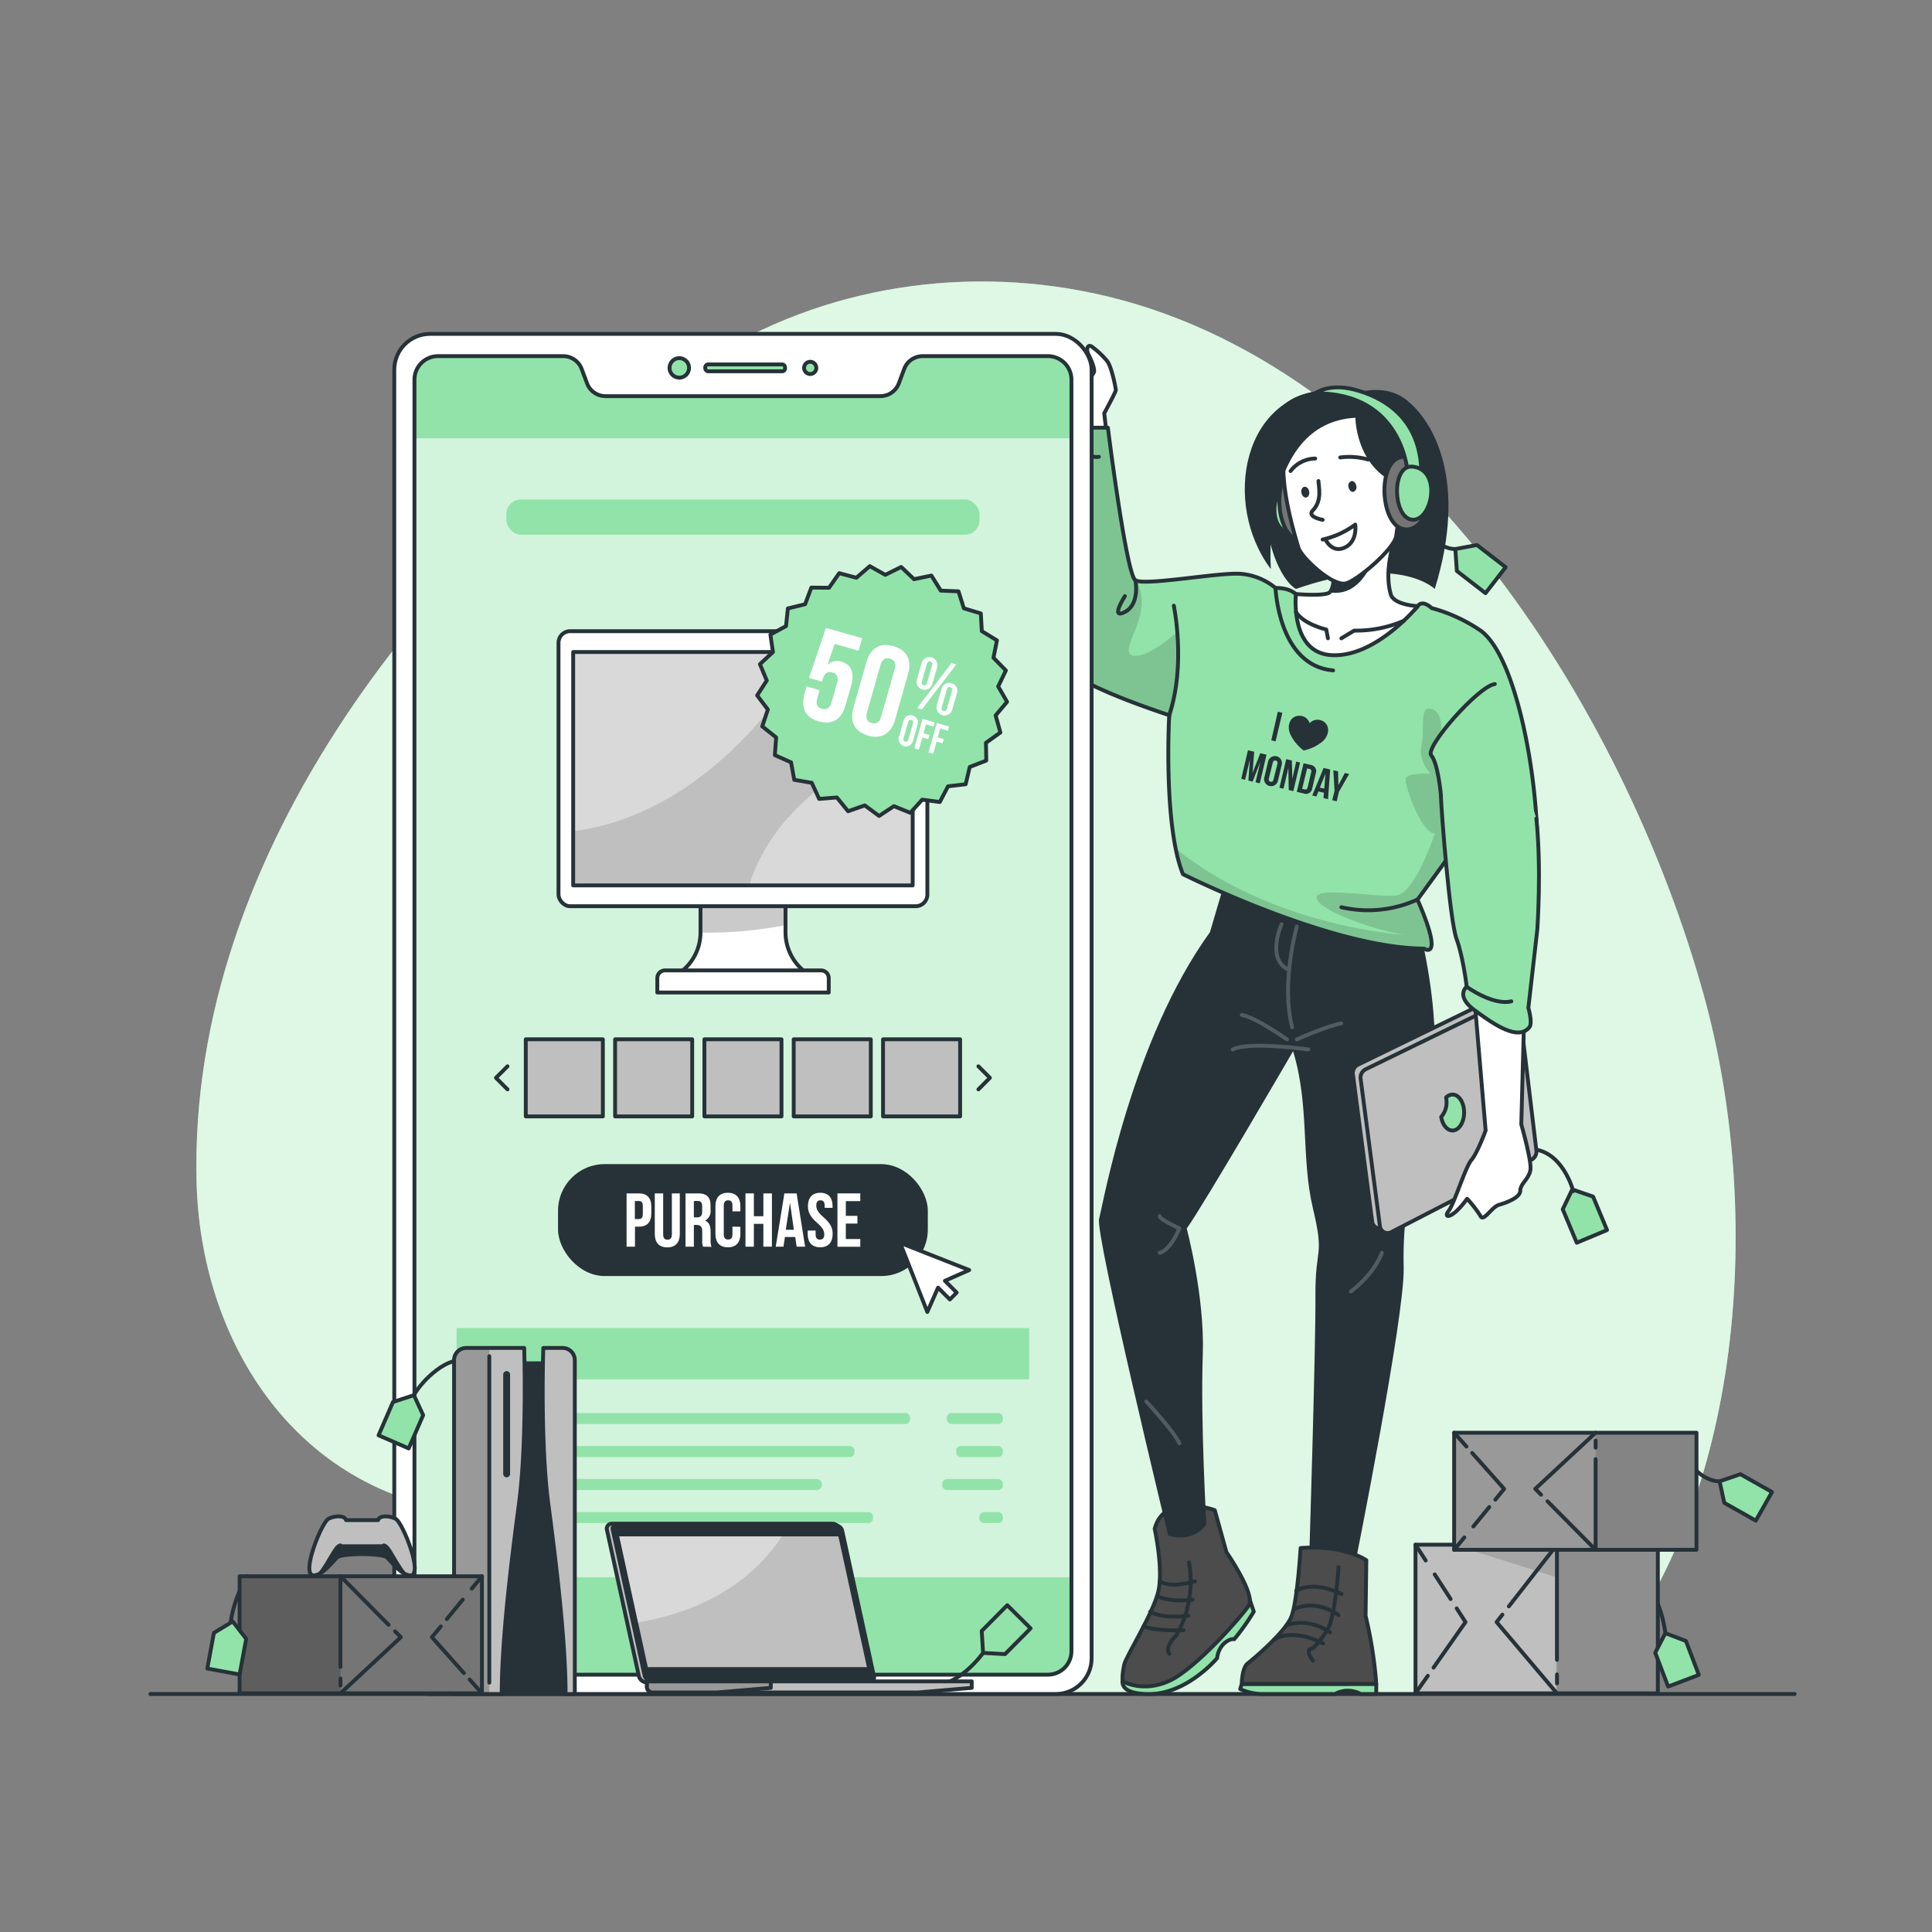 <svg xmlns="http://www.w3.org/2000/svg" xmlns:xlink="http://www.w3.org/1999/xlink" viewBox="0 0 500 500"><rect x="0" y="0" width="500" height="500" fill="#808080" stroke="none"/><defs><clippath id="clip-path"><path d="M314.38,390.83s-13-4.79-15.55,4.8c0,0,2.32,10.55.93,16.31s-8.39,16.79-8.82,18.89c-.84,4.09-.21,4.37-.21,4.37s5.1,2.94,11.93-.21,18.68-16.7,20.53-19.49-5.8-13.83-5.8-13.83Z" style="fill:#fff;stroke:#263238;stroke-linecap:round;stroke-linejoin:round"></path></clippath><clippath id="clip-path-2"><path d="M353.6,403.79s-5.54-4-17-3.16c0,0-.83,13.75-2.39,17.75s-9.79,10.93-11.31,12.11-1.53,5.35-1.53,5.35h34.81a109.61,109.61,0,0,0-2.77-17.66Z" style="fill:#fff;stroke:#263238;stroke-linecap:round;stroke-linejoin:round"></path></clippath><clippath id="clip-path-3"><path d="M382.77,162.92a41.7,41.7,0,0,0-12.26-5.55s-2.36-2.31-3.6-.5c-5,7.22-31.57-3.12-31.57-3.12s-1.47-1.65-5.24-1.58A16.12,16.12,0,0,0,321,148.5c-5.54-.4-24.79,3.18-27.16,1.67s-7.12-39.48-7.12-39.48H275.26v4.91s-5.14,12.1-4.74,29.5-15.4,24.14,32.07,40c0,0-1.58,28.48,3.56,41.14,0,0,38.12,19.14,62.38,19.26,0,0,5.4,3.55-1.68-12.67L375,221.62s11.47,20,19.38,14.48S396,171.28,382.77,162.92Z" style="fill:#92E3A9;stroke:#263238;stroke-linecap:round;stroke-linejoin:round"></path></clippath><clippath id="clip-path-4"><path d="M212.29,253.63h-40l1-.41a12.89,12.89,0,0,0,8-11.86V226.62h22v14.65a12.91,12.91,0,0,0,8,11.95Z" style="fill:#fff;stroke:#263238;stroke-linecap:round;stroke-linejoin:round"></path></clippath><clippath id="clip-path-5"><rect x="148.34" y="168.74" width="87.86" height="60.4" style="fill:#bfbfbf;stroke:#263238;stroke-linecap:round;stroke-linejoin:round"></rect></clippath><clippath id="clip-path-6"><rect x="366.33" y="399.77" width="62.72" height="38.46" style="fill:#bfbfbf;stroke:#263238;stroke-linecap:round;stroke-linejoin:round"></rect></clippath><clippath id="clip-path-7"><rect x="376.33" y="370.79" width="62.72" height="30.3" style="fill:#999;stroke:#263238;stroke-linecap:round;stroke-linejoin:round"></rect></clippath><clippath id="clip-path-8"><path d="M134.31,389.12c-2.1,15.86-4.47,35.63-4.47,49.28H117.51V352a3.15,3.15,0,0,1,3.15-3.15h15S136.42,373.26,134.31,389.12Z" style="fill:#bfbfbf;stroke:#263238;stroke-linecap:round;stroke-linejoin:round"></path></clippath><clippath id="clip-path-9"><rect x="62" y="407.93" width="62.72" height="30.3" transform="translate(186.73 846.17) rotate(180)" style="fill:#757575;stroke:#263238;stroke-linecap:round;stroke-linejoin:round"></rect></clippath></defs><g id="background-simple"><path d="M118.2,391.05c14.36,2.14,29,1.77,43.39,3.61,36.32,4.64,59,24.73,85.16,43.75H409.12c1.17-1.22,2.31-2.46,3.42-3.74,39.51-45.45,43.72-121.67,28.43-177C420.47,183.35,364,93.21,283.22,75.94c-35.73-7.64-73.37-1.13-103.59,19.44-67.33,45.83-130.91,125-128.76,210.49C51.9,346.84,75.85,384.73,118.2,391.05Z" style="fill:#92E3A9"></path><path d="M118.2,391.05c14.36,2.14,29,1.77,43.39,3.61,36.32,4.64,59,24.73,85.16,43.75H409.12c1.17-1.22,2.31-2.46,3.42-3.74,39.51-45.45,43.72-121.67,28.43-177C420.47,183.35,364,93.21,283.22,75.94c-35.73-7.64-73.37-1.13-103.59,19.44-67.33,45.83-130.91,125-128.76,210.49C51.9,346.84,75.85,384.73,118.2,391.05Z" style="fill:#fff;opacity:0.7"></path></g><g id="Floor"><line x1="38.92" y1="438.41" x2="464.46" y2="438.41" style="fill:none;stroke:#263238;stroke-linecap:round;stroke-linejoin:round"></line></g><g id="Character"><path d="M286.51,113.29l-.74-6.33s3-5.51,3-6-1.06-6-2.24-7.53A22.47,22.47,0,0,0,282.94,90c-1.31-1.18-1.84,0-1.44,1.38a21.06,21.06,0,0,0-4.62-1,11.93,11.93,0,0,0-2.51,1,6.81,6.81,0,0,0-1.58-.21,11.41,11.41,0,0,0-2.32,1.21,14.32,14.32,0,0,0-1.7.58c-.88.49-2,2.84-2,2.84s-1.59.68-1.85,1.21-2.64,3.84-2,4.11c1.44.64,4-1.19,4-1.19s3.79.34,4,1.33,3.05,6,4.93,6.81V114Z" style="fill:#fff;stroke:#263238;stroke-linecap:round;stroke-linejoin:round"></path><polygon points="389.66 146.79 384.45 153.51 377.03 147.77 376.64 142.09 382.24 141.05 389.66 146.79" style="fill:#92E3A9;stroke:#263238;stroke-linecap:round;stroke-linejoin:round"></polygon><path d="M350.78,101.79s7.27-2.78,13,1.56c7.24,5.5,16.15,21.18,7.54,49.07,0,0-9.29-9.29-35.94,0,0,0-7.09-3.55-8.47-23.93C326.19,117.74,324.67,97.24,350.78,101.79Z" style="fill:#263238"></path><path d="M376.64,142.08s-6.8.54-9.73-10.71" style="fill:none;stroke:#263238;stroke-linecap:round;stroke-linejoin:round"></path><polygon points="415.9 318.34 408.06 321.62 404.44 312.96 406.9 307.82 412.29 309.68 415.9 318.34" style="fill:#92E3A9;stroke:#263238;stroke-linecap:round;stroke-linejoin:round"></polygon><path d="M407.16,308.26s-2.73-10.68-11.06-10.88" style="fill:none;stroke:#263238;stroke-linecap:round;stroke-linejoin:round"></path><path d="M334.67,138.23c5.48.54,5.12-12.81.37-13.69C329.71,123.55,326.79,137.47,334.67,138.23Z" style="fill:#92E3A9;stroke:#263238;stroke-linecap:round;stroke-linejoin:round"></path><path d="M336.6,121c-7.49-.73-7,17.52-.51,18.72C343.39,141.09,347.37,122.05,336.6,121Z" style="fill:#757575;stroke:#263238;stroke-linecap:round;stroke-linejoin:round"></path><path d="M323.48,414.15l1,2.93a58.55,58.55,0,0,1-5.07,7.15s-1-.33-2.65,1.12a6.13,6.13,0,0,0-1.76,3.76s-7.64,9.16-17.33,9.3-6.77-4.75-6.77-4.75Z" style="fill:#92E3A9;stroke:#263238;stroke-linecap:round;stroke-linejoin:round"></path><path d="M314.38,390.83s-13-4.79-15.55,4.8c0,0,2.32,10.55.93,16.31s-8.39,16.79-8.82,18.89c-.84,4.09-.21,4.37-.21,4.37s5.1,2.94,11.93-.21,18.68-16.7,20.53-19.49-5.8-13.83-5.8-13.83Z" style="fill:#fff"></path><g style="clip-path:url(#clip-path)"><path d="M314.38,390.83s-13-4.79-15.55,4.8c0,0,2.32,10.55.93,16.31s-8.39,16.79-8.82,18.89c-.84,4.09-.21,4.37-.21,4.37s5.1,2.94,11.93-.21,18.68-16.7,20.53-19.49-5.8-13.83-5.8-13.83Z" style="opacity:0.7"></path></g><path d="M314.38,390.83s-13-4.79-15.55,4.8c0,0,2.32,10.55.93,16.31s-8.39,16.79-8.82,18.89c-.84,4.09-.21,4.37-.21,4.37s5.1,2.94,11.93-.21,18.68-16.7,20.53-19.49-5.8-13.83-5.8-13.83Z" style="fill:none;stroke:#263238;stroke-linecap:round;stroke-linejoin:round"></path><path d="M307.72,404.38a28.26,28.26,0,0,1-3.25,18.81s-3.21,3-1.85,4.77" style="fill:none;stroke:#263238;stroke-linecap:round;stroke-linejoin:round"></path><path d="M306.31,421.88s-6.8.4-10.35-1" style="fill:none;stroke:#263238;stroke-linecap:round;stroke-linejoin:round"></path><path d="M307.57,418.12s-6.36,1-9.91-1" style="fill:none;stroke:#263238;stroke-linecap:round;stroke-linejoin:round"></path><path d="M308.65,414s-5.57.81-9.2-.92" style="fill:none;stroke:#263238;stroke-linecap:round;stroke-linejoin:round"></path><path d="M309.27,409.23s-6.2,1.95-9.13,0" style="fill:none;stroke:#263238;stroke-linecap:round;stroke-linejoin:round"></path><path d="M363.27,225.57s12,34.93,6.69,57.82-7,32.28-6.69,44.72-12.65,77.11-12.65,77.11H338.76s1.76-56,1.67-69.57,2.45-9.86-.66-23-.8-26.37-5.12-40.61c0,0-23.31,40.09-27.53,45.89,0,0,4.69,17.61,4.16,32.58-.61,17.53.93,43.92.93,43.92s-2.64,4.95-9.89,3c0,0-18.94-78.11-17.88-82s8.44-46.14,28.7-74.19c0,0,3.47-11.94,5.85-19.58Z" style="fill:#263238"></path><path d="M353.6,403.79s-5.54-4-17-3.16c0,0-.83,13.75-2.39,17.75s-9.79,10.93-11.31,12.11-1.53,5.35-1.53,5.35h34.81a109.61,109.61,0,0,0-2.77-17.66Z" style="fill:#fff"></path><g style="clip-path:url(#clip-path-2)"><path d="M353.6,403.79s-5.54-4-17-3.16c0,0-.83,13.75-2.39,17.75s-9.79,10.93-11.31,12.11-1.53,5.35-1.53,5.35h34.81a109.61,109.61,0,0,0-2.77-17.66Z" style="opacity:0.7"></path></g><path d="M353.6,403.79s-5.54-4-17-3.16c0,0-.83,13.75-2.39,17.75s-9.79,10.93-11.31,12.11-1.53,5.35-1.53,5.35h34.81a109.61,109.61,0,0,0-2.77-17.66Z" style="fill:none;stroke:#263238;stroke-linecap:round;stroke-linejoin:round"></path><path d="M346.42,405.57s-.83,12.66-2.79,16a23.46,23.46,0,0,1-3.86,5s-2.38,0,0,3.2" style="fill:none;stroke:#263238;stroke-linecap:round;stroke-linejoin:round"></path><path d="M342.43,425.35s-7.43-4.26-12.72-1" style="fill:none;stroke:#263238;stroke-linecap:round;stroke-linejoin:round"></path><path d="M344.22,422.46s-5.19-4-11.3-1.83" style="fill:none;stroke:#263238;stroke-linecap:round;stroke-linejoin:round"></path><path d="M346.42,418s-5.58-4.33-11.46-1.57" style="fill:none;stroke:#263238;stroke-linecap:round;stroke-linejoin:round"></path><path d="M347.17,412.53s-6.76-3.63-11.69-.87" style="fill:none;stroke:#263238;stroke-linecap:round;stroke-linejoin:round"></path><path d="M356.17,435.84v2.57h-4a7,7,0,0,0-6.7,0H326.7a13.67,13.67,0,0,1-5.74-1.29l.4-1.28Z" style="fill:#92E3A9;stroke:#263238;stroke-linecap:round;stroke-linejoin:round"></path><path d="M382.77,162.92a41.7,41.7,0,0,0-12.26-5.55s-2.36-2.31-3.6-.5c-5,7.22-31.57-3.12-31.57-3.12s-1.47-1.65-5.24-1.58A16.12,16.12,0,0,0,321,148.5c-5.54-.4-24.79,3.18-27.16,1.67s-7.12-39.48-7.12-39.48H275.26v4.91s-5.14,12.1-4.74,29.5-15.4,24.14,32.07,40c0,0-1.58,28.48,3.56,41.14,0,0,38.12,19.14,62.38,19.26,0,0,5.4,3.55-1.68-12.67L375,221.62s11.47,20,19.38,14.48S396,171.28,382.77,162.92Z" style="fill:#92E3A9"></path><g style="clip-path:url(#clip-path-3)"><path d="M302.45,188.69c.06-2.27.14-3.63.14-3.63-47.47-15.83-31.68-22.55-32.07-40s4.74-29.5,4.74-29.5v-4.92h11.48s4.74,38,7.12,39.49c5.34,8.21-4.45,17.85-1,19.4s11.82-6,11.82-6A65.75,65.75,0,0,1,302.45,188.69Z" style="fill-opacity:0.7;opacity:0.2"></path><path d="M392.26,211.93s-2.26,16.41-3.45,24.61C382,233.83,375,221.61,375,221.61l-8.14,11.17c7.08,16.22,1.68,12.68,1.68,12.68-24.26-.12-62.38-19.26-62.38-19.26a37,37,0,0,1-1.87-6.57c24.86,19.87,57,22.18,59.86,22.35-4.87-.33-21.36-5.39-23.31-9.2s16-.28,20.71-1.07,9.79-16,9.79-16c-3.52,0-7.95-12.66-7.54-14.23s6.47-1.22,6.47-1.22-3.31-3.15-2.39-7.27-.73-10.32,2.54-9.53,2.47,6.29,2.47,6.29Z" style="fill-opacity:0.7;opacity:0.2"></path></g><path d="M382.77,162.92a41.7,41.7,0,0,0-12.26-5.55s-2.36-2.31-3.6-.5c-5,7.22-31.57-3.12-31.57-3.12s-1.47-1.65-5.24-1.58A16.12,16.12,0,0,0,321,148.5c-5.54-.4-24.79,3.18-27.16,1.67s-7.12-39.48-7.12-39.48H275.26v4.91s-5.14,12.1-4.74,29.5-15.4,24.14,32.07,40c0,0-1.58,28.48,3.56,41.14,0,0,38.12,19.14,62.38,19.26,0,0,5.4,3.55-1.68-12.67L375,221.62s11.47,20,19.38,14.48S396,171.28,382.77,162.92Z" style="fill:none;stroke:#263238;stroke-linecap:round;stroke-linejoin:round"></path><path d="M344.31,169.53c11.53.92,22.6-12.66,22.6-12.66s-6.25-.26-7-3.12c-2.52-9,3.7-20.92,3.7-20.92s-27.57,3-22.23,8.87a15.81,15.81,0,0,1,2.49,3.57c2,4,1.1,7.18.27,8a1.25,1.25,0,0,1-.19.15c-1.61.9-8.57.32-8.57.32S333.79,168.69,344.31,169.53Z" style="fill:#fff;stroke:#263238;stroke-linecap:round;stroke-linejoin:round"></path><path d="M363.28,160.67a31.18,31.18,0,0,1-12.82,2.53l-3.32,2" style="fill:none;stroke:#263238;stroke-linecap:round;stroke-linejoin:round"></path><path d="M343.67,165.18l-.44-2.26s-5.81-1.31-7.84-4.54" style="fill:none;stroke:#263238;stroke-linecap:round;stroke-linejoin:round"></path><path d="M344.1,153.28c8.64,1.52,11.73-9.66,11.73-9.66s-6.93-1.46-12,1.65C345.84,149.25,344.93,152.45,344.1,153.28Z" style="fill:#263238"></path><path d="M343.8,104.25C325,107,334.06,134.78,336,141.67c.72,2.55,8.65,10,12.2,9.34,2.77-.53,12.63-8.86,13.14-12.3C362.69,129.53,365,101.13,343.8,104.25Z" style="fill:#fff;stroke:#263238;stroke-linecap:round;stroke-linejoin:round"></path><path d="M341.22,124.49c0,1.3,1.08,5-1.47,7.61-1.65,1.68,2.55,2.43,2.55,2.43" style="fill:none;stroke:#263238;stroke-linecap:round;stroke-linejoin:round"></path><path d="M340.37,118.67A8.19,8.19,0,0,0,334,121.9" style="fill:none;stroke:#263238;stroke-linecap:round;stroke-linejoin:round"></path><path d="M346.86,118.39a17.65,17.65,0,0,1,7.2.54" style="fill:none;stroke:#263238;stroke-linecap:round;stroke-linejoin:round"></path><path d="M336.8,127.56c.15.76.71,1.3,1.27,1.19s.88-.81.74-1.58-.72-1.3-1.27-1.19S336.65,126.79,336.8,127.56Z" style="fill:#263238"></path><path d="M349,126.08c.14.77.71,1.31,1.27,1.2a1.26,1.26,0,0,0,.73-1.58c-.14-.77-.71-1.3-1.27-1.2A1.27,1.27,0,0,0,349,126.08Z" style="fill:#263238"></path><path d="M342.3,139.63a22,22,0,0,0,8.43-3.87s.75,4.81-3.23,6.15c-3.05,1-4.54-2.43-4.54-2.43" style="fill:none;stroke:#263238;stroke-linecap:round;stroke-linejoin:round"></path><path d="M350.78,108.11s0,13.79,12.5,17.78l4.59-13.62L345.32,100.8c-23.94.11-29.18,29.59-16.42,46.48C328.9,147.28,326,109.5,350.78,108.11Z" style="fill:#263238"></path><path d="M360.68,126.69c-.29-1.53,3.28-5.76,4.8-3.36,2.6,4.11,1.27,8-.94,9.63-1,.74-2.2,2.08-3.22,1" style="fill:#fff;stroke:#263238;stroke-linecap:round;stroke-linejoin:round"></path><path d="M363.79,118.24c-7.5-.73-7,17.52-.51,18.72C370.57,138.32,374.55,119.28,363.79,118.24Z" style="fill:#757575;stroke:#263238;stroke-linecap:round;stroke-linejoin:round"></path><path d="M364.35,122.71s-1-21.17-24-20.9c0,0,3.47-2.7,10.09-1s17.41,6.73,17.41,21.91Z" style="fill:#92E3A9;stroke:#263238;stroke-linecap:round;stroke-linejoin:round"></path><path d="M365.56,120.76c-5.47-.53-5.11,12.81-.37,13.7C370.53,135.45,373.44,121.52,365.56,120.76Z" style="fill:#92E3A9;stroke:#263238;stroke-linecap:round;stroke-linejoin:round"></path><g style="opacity:0.2"><path d="M335.62,239.78s-4.17,14.61-1.21,26.08" style="fill:none;stroke:#fff;stroke-linecap:round;stroke-linejoin:round"></path><path d="M333.08,269s-8.14-5.74-11.7-6.33" style="fill:none;stroke:#fff;stroke-linecap:round;stroke-linejoin:round"></path><path d="M338.59,271.6s-15.43-2.18-19.58,0" style="fill:none;stroke:#fff;stroke-linecap:round;stroke-linejoin:round"></path><path d="M335.62,269s7.4-3.36,11.52-4.15" style="fill:none;stroke:#fff;stroke-linecap:round;stroke-linejoin:round"></path><path d="M331.67,239.17s-3.9,8.72,1.41,11.57" style="fill:none;stroke:#fff;stroke-linecap:round;stroke-linejoin:round"></path><path d="M300.14,314.72c-.21.79,5.08,3.17,5.08,3.17s-2.12,5.53-5.08,6.33" style="fill:none;stroke:#fff;stroke-linecap:round;stroke-linejoin:round"></path><path d="M357.63,324.22c-2.16,5.8-8,10-8,10" style="fill:none;stroke:#fff;stroke-linecap:round;stroke-linejoin:round"></path><path d="M296.66,362.72s7.36,7.91,8.56,10.81" style="fill:none;stroke:#fff;stroke-linecap:round;stroke-linejoin:round"></path></g><path d="M391.13,259.14l4.48,37.39a2.4,2.4,0,0,1-1.29,2.43L358,317.72a2,2,0,0,1-2.87-1.51l-5-38.2a2.42,2.42,0,0,1,1.34-2.48l36.82-17.94A2,2,0,0,1,391.13,259.14Z" style="fill:#bfbfbf;stroke:#263238;stroke-linecap:round;stroke-linejoin:round"></path><path d="M393.13,260.33l4.48,37.38a2.42,2.42,0,0,1-1.29,2.44L360,318.9a2,2,0,0,1-2.87-1.5l-5-38.21a2.41,2.41,0,0,1,1.33-2.48l36.82-17.93A2,2,0,0,1,393.13,260.33Z" style="fill:#bfbfbf;stroke:#263238;stroke-linecap:round;stroke-linejoin:round"></path><path d="M374.36,285.15a7,7,0,0,0-.1-1.13,2.36,2.36,0,0,1,1.65-.75c1.68,0,3,2.08,3,4.65s-1.35,4.65-3,4.65c-1.42,0-2.6-1.5-2.93-3.52A5.58,5.58,0,0,0,374.36,285.15Z" style="fill:#92E3A9;stroke:#263238;stroke-linecap:round;stroke-linejoin:round"></path><path d="M380.79,249.05l3.69,43.52s-2.11,5.8-3.69,7.65-4.44,11.36-5.91,13.2.79,2.36,4.8-3.18a29.5,29.5,0,0,1,3.48,4.48c.79,1.58,2.9-2.37,4.75-2.9s5.54-1.85,5.54-3.69,2.4-3.1,2.64-5.54-2.38-11.6-2.38-11.6l1.06-40.25Z" style="fill:#fff;stroke:#263238;stroke-linecap:round;stroke-linejoin:round"></path><path d="M397.61,211.84c1.36,13,.24,28.77.24,28.77l-2.31,20.21s1.15,3.94.28,5c-2.9,3.7-9.23-.72-14.24-4.41s-2-6.07-2-6.07-.9-7.65-2.64-12.39-3.91-32.63-4.06-37.46c0,0-.72-7.91-2.47-10s12.23-17.93,16.45-18.46" style="fill:#92E3A9;stroke:#263238;stroke-linecap:round;stroke-linejoin:round"></path><path d="M303.78,156.74S307,172,302.59,185.06" style="fill:none;stroke:#263238;stroke-linecap:round;stroke-linejoin:round"></path><path d="M366.85,232.79a30.81,30.81,0,0,1-19.71,2" style="fill:none;stroke:#263238;stroke-linecap:round;stroke-linejoin:round"></path><path d="M330.1,152.17s.75,20.15,14.91,21.33" style="fill:none;stroke:#263238;stroke-linecap:round;stroke-linejoin:round"></path><path d="M293.86,150.17s1.22,6.16-2.74,8.21,0-4.1,0-4.1" style="fill:none;stroke:#263238;stroke-linecap:round;stroke-linejoin:round"></path><path d="M379.58,255.38s6.82,4.94,11.55,3.76" style="fill:none;stroke:#263238;stroke-linecap:round;stroke-linejoin:round"></path><path d="M275.26,115.6s7.16,3.13,9.13,2.62" style="fill:none;stroke:#263238;stroke-linecap:round;stroke-linejoin:round"></path><path d="M324.16,200h0l2-5.07,1.62.38-1.75,7.41-1.1-.26,1.25-5.31h0l-2,5.13-1.1-.26.39-5.44h0l-1.24,5.23-1-.24,1.74-7.4,1.62.38Z" style="fill:#263238"></path><path d="M328.15,197.23a1.82,1.82,0,1,1,3.53.83l-.91,3.85a1.82,1.82,0,1,1-3.53-.83Zm.24,4.19c-.13.53.06.79.43.88s.65-.06.77-.59l1-4c.12-.53-.07-.78-.44-.87s-.64.06-.77.59Z" style="fill:#263238"></path><path d="M333.43,198.75h0l-1.26,5.37-1.05-.25,1.75-7.4,1.46.34.13,4.71h0l1-4.43,1,.25-1.75,7.4-1.19-.28Z" style="fill:#263238"></path><path d="M337.36,197.53l1.84.43a1.63,1.63,0,0,1,1.31,2.24l-.89,3.74a1.63,1.63,0,0,1-2.16,1.42l-1.84-.43Zm.92,1.33L337,204.14l.66.16c.37.09.63-.05.76-.58l.91-3.85c.12-.53-.06-.77-.43-.86Z" style="fill:#263238"></path><path d="M343.69,206.83l-1.18-.28.12-1.39-1.43-.34-.52,1.3-1.07-.25,2.93-7.12,1.71.4Zm-2.11-3,1.13.26.33-3.87h0Z" style="fill:#263238"></path><path d="M345.38,204.64l-.31-5.3,1.22.29.08,3.58h0l1.67-3.16,1.11.26-2.63,4.6-.58,2.46-1.16-.28Z" style="fill:#263238"></path><path d="M330.7,184.2l1.17.27-1.75,7.4L329,191.6Z" style="fill:#263238"></path><path d="M342.41,186.65a2.83,2.83,0,0,0-3.47.5,2.79,2.79,0,0,0-2.93-1.9c-2,.16-3.13,2.37-2.05,4.86a11.43,11.43,0,0,0,3.17,3.91l.26.21.32-.08a11.46,11.46,0,0,0,4.52-2.22C344.25,190.12,344.13,187.63,342.41,186.65Z" style="fill:#263238"></path><path d="M281.5,91.33c.92,1.79,2,4.29,1.58,5.08s-3.43,4.9-2.38,7.4" style="fill:none;stroke:#263238;stroke-linecap:round;stroke-linejoin:round"></path><path d="M266.73,95.75l-1.06,3a2,2,0,0,0,2.64-.53c1.18-1.45,3.56-.84,3.56-.84" style="fill:none;stroke:#263238;stroke-linecap:round;stroke-linejoin:round"></path><path d="M274.37,91.33s-4.64,3,.89,2.31c3.31-.38,4.62.63,4.57.84" style="fill:none;stroke:#263238;stroke-linecap:round;stroke-linejoin:round"></path><path d="M270.47,92.33s-2,1.6-.84,2.54,3.58.56,4.05.51a6.54,6.54,0,0,1,3,.74" style="fill:none;stroke:#263238;stroke-linecap:round;stroke-linejoin:round"></path></g><g id="Device"><rect x="102.04" y="86.41" width="180.47" height="352" rx="9.26" style="fill:#fff;stroke:#263238;stroke-linecap:round;stroke-linejoin:round"></rect><path d="M178.32,95.2a2.52,2.52,0,1,1-2.52-2.51A2.52,2.52,0,0,1,178.32,95.2Z" style="fill:#92E3A9;stroke:#263238;stroke-linecap:round;stroke-linejoin:round"></path><path d="M211.26,95.2a1.58,1.58,0,1,1-1.58-1.57A1.58,1.58,0,0,1,211.26,95.2Z" style="fill:#92E3A9;stroke:#263238;stroke-linecap:round;stroke-linejoin:round"></path><rect x="182.52" y="94.31" width="20.66" height="1.78" rx="0.74" style="fill:#92E3A9;stroke:#263238;stroke-linecap:round;stroke-linejoin:round"></rect><path d="M277.29,98.3V427.36a6.09,6.09,0,0,1-6.09,6.09H113.35a6.09,6.09,0,0,1-6.09-6.09V98.3a6.08,6.08,0,0,1,6.09-6.08h32.4a5.11,5.11,0,0,1,4.79,3.32l1.38,3.7a5.1,5.1,0,0,0,4.78,3.33h71.14a5.11,5.11,0,0,0,4.79-3.33l1.38-3.7a5.09,5.09,0,0,1,4.78-3.32H271.2A6.09,6.09,0,0,1,277.29,98.3Z" style="fill:#92E3A9;opacity:0.4"></path><path d="M277.29,408.19v19.17a6.08,6.08,0,0,1-6.09,6.09H113.35a6.09,6.09,0,0,1-6.09-6.09V408.19Z" style="fill:#92E3A9"></path><path d="M277.29,98.31v15.12h-170V98.31a6.09,6.09,0,0,1,6.09-6.09h32.4a5.1,5.1,0,0,1,4.79,3.32l1.37,3.7a5.12,5.12,0,0,0,4.79,3.33h71.14a5.12,5.12,0,0,0,4.79-3.33l1.37-3.7a5.11,5.11,0,0,1,4.79-3.32H271.2A6.08,6.08,0,0,1,277.29,98.31Z" style="fill:#92E3A9"></path><path d="M277.29,98.26V427.32a6.09,6.09,0,0,1-6.09,6.08H113.35a6.08,6.08,0,0,1-6.09-6.08V98.26a6.09,6.09,0,0,1,6.09-6.09h32.4a5.11,5.11,0,0,1,4.79,3.33l1.38,3.69a5.1,5.1,0,0,0,4.78,3.33h71.14a5.11,5.11,0,0,0,4.79-3.33L234,95.5a5.1,5.1,0,0,1,4.78-3.33H271.2A6.09,6.09,0,0,1,277.29,98.26Z" style="fill:none;stroke:#263238;stroke-linecap:round;stroke-linejoin:round"></path><rect x="144.42" y="301.27" width="95.7" height="28.97" rx="12.07" style="fill:#263238"></rect><path d="M168.56,312.26v1.79c0,2.21-1.07,3.41-3.23,3.41h-1v5.18h-2.17V308.85h3.2C167.49,308.85,168.56,310.05,168.56,312.26Zm-4.26-1.44v4.67h1c.69,0,1.06-.32,1.06-1.3v-2.07c0-1-.37-1.3-1.06-1.3Z" style="fill:#fff"></path><path d="M171.63,308.85v10.64c0,1,.43,1.34,1.12,1.34s1.13-.36,1.13-1.34V308.85h2.05v10.5c0,2.21-1.11,3.47-3.24,3.47s-3.23-1.26-3.23-3.47v-10.5Z" style="fill:#fff"></path><path d="M181.94,322.64a4.21,4.21,0,0,1-.2-1.7v-2.16c0-1.28-.43-1.76-1.42-1.76h-.75v5.62h-2.16V308.85h3.27c2.24,0,3.21,1,3.21,3.17v1.08a2.73,2.73,0,0,1-1.42,2.78v0c1.08.45,1.44,1.48,1.44,2.92V321a4.2,4.2,0,0,0,.23,1.68Zm-2.37-11.82v4.23h.85c.81,0,1.3-.35,1.3-1.45v-1.36c0-1-.34-1.42-1.1-1.42Z" style="fill:#fff"></path><path d="M191.61,317.5v1.83c0,2.2-1.1,3.47-3.23,3.47s-3.23-1.27-3.23-3.47v-7.17c0-2.21,1.1-3.47,3.23-3.47s3.23,1.26,3.23,3.47v1.34h-2.05V312c0-1-.43-1.36-1.12-1.36s-1.13.38-1.13,1.36v7.45c0,1,.44,1.34,1.13,1.34s1.12-.36,1.12-1.34v-2Z" style="fill:#fff"></path><path d="M195.1,322.64h-2.17V308.85h2.17v5.91h2.46v-5.91h2.21v13.79h-2.21v-5.91H195.1Z" style="fill:#fff"></path><path d="M208.36,322.64h-2.19l-.37-2.5h-2.66l-.38,2.5h-2L203,308.85h3.17Zm-5-4.37h2.09l-1-7h0Z" style="fill:#fff"></path><path d="M212.28,308.69c2.11,0,3.19,1.26,3.19,3.47v.43h-2.05V312c0-1-.39-1.36-1.08-1.36s-1.09.38-1.09,1.36.44,1.75,1.86,3c1.81,1.6,2.38,2.74,2.38,4.32,0,2.2-1.1,3.47-3.23,3.47s-3.23-1.27-3.23-3.47v-.85h2.05v1c0,1,.43,1.34,1.12,1.34s1.12-.36,1.12-1.34-.43-1.76-1.85-3c-1.81-1.59-2.38-2.74-2.38-4.31C209.09,310,210.17,308.69,212.28,308.69Z" style="fill:#fff"></path><path d="M218.9,314.66h3v2h-3v4h3.74v2h-5.91V308.85h5.91v2H218.9Z" style="fill:#fff"></path><path d="M212.29,253.63h-40l1-.41a12.89,12.89,0,0,0,8-11.86V226.62h22v14.65a12.91,12.91,0,0,0,8,11.95Z" style="fill:#fff"></path><g style="clip-path:url(#clip-path-4)"><path d="M203.26,226.62v12.81a105.59,105.59,0,0,1-22,1.93V226.62Z" style="fill-opacity:0.7;opacity:0.3"></path></g><path d="M212.29,253.63h-40l1-.41a12.89,12.89,0,0,0,8-11.86V226.62h22v14.65a12.91,12.91,0,0,0,8,11.95Z" style="fill:none;stroke:#263238;stroke-linecap:round;stroke-linejoin:round"></path><rect x="144.54" y="163.35" width="95.46" height="71.18" rx="3" style="fill:#fff;stroke:#263238;stroke-linecap:round;stroke-linejoin:round"></rect><rect x="148.34" y="168.74" width="87.86" height="60.4" style="fill:#bfbfbf"></rect><g style="clip-path:url(#clip-path-5)"><path d="M209.37,168.74s-21.86,41.27-61,46.39V168.74Z" style="fill:#fff;opacity:0.4"></path><path d="M236.2,190.08v39.06H193.9C200.37,207.88,222.18,195.85,236.2,190.08Z" style="fill:#fff;opacity:0.4"></path></g><rect x="148.34" y="168.74" width="87.86" height="60.4" style="fill:none;stroke:#263238;stroke-linecap:round;stroke-linejoin:round"></rect><path d="M172.06,251.14h40.42a2,2,0,0,1,2,2v3.72a0,0,0,0,1,0,0H170.11a0,0,0,0,1,0,0v-3.72A2,2,0,0,1,172.06,251.14Z" style="fill:#fff;stroke:#263238;stroke-linecap:round;stroke-linejoin:round"></path><rect x="136.07" y="268.97" width="19.95" height="19.95" style="fill:#bfbfbf;stroke:#263238;stroke-linecap:round;stroke-linejoin:round"></rect><rect x="159.19" y="268.97" width="19.95" height="19.95" style="fill:#bfbfbf;stroke:#263238;stroke-linecap:round;stroke-linejoin:round"></rect><rect x="182.3" y="268.97" width="19.95" height="19.95" style="fill:#bfbfbf;stroke:#263238;stroke-linecap:round;stroke-linejoin:round"></rect><rect x="205.41" y="268.97" width="19.95" height="19.95" style="fill:#bfbfbf;stroke:#263238;stroke-linecap:round;stroke-linejoin:round"></rect><rect x="228.53" y="268.97" width="19.95" height="19.95" style="fill:#bfbfbf;stroke:#263238;stroke-linecap:round;stroke-linejoin:round"></rect><polyline points="253.21 281.93 256.19 278.94 253.21 275.96" style="fill:none;stroke:#263238;stroke-linecap:round;stroke-linejoin:round"></polyline><polyline points="131.34 275.96 128.35 278.94 131.34 281.93" style="fill:none;stroke:#263238;stroke-linecap:round;stroke-linejoin:round"></polyline><polygon points="236.55 149.9 241.04 148.95 243.47 152.85 248.06 153.04 249.44 157.43 253.84 158.76 254.09 163.34 258.01 165.73 257.11 170.23 260.32 173.51 258.33 177.65 260.63 181.63 257.67 185.15 258.9 189.57 255.16 192.24 255.25 196.83 250.97 198.49 249.91 202.96 245.35 203.5 243.22 207.56 238.67 206.95 235.59 210.36 231.34 208.63 227.51 211.17 223.81 208.44 219.48 209.95 216.58 206.38 212 206.76 210.08 202.59 205.55 201.82 204.73 197.3 200.53 195.43 200.87 190.85 197.27 187.99 198.72 183.63 195.95 179.97 198.44 176.12 196.67 171.88 200.04 168.76 199.38 164.22 203.42 162.04 203.9 157.47 208.36 156.37 209.97 152.07 214.56 152.11 217.19 148.34 221.63 149.52 225.1 146.52 229.11 148.77 233.23 146.73 236.55 149.9" style="fill:#92E3A9;stroke:#263238;stroke-linecap:round;stroke-linejoin:round"></polygon><path d="M212.11,178.62l-.6,2.1c-.46,1.62.08,2.4,1.22,2.72s2-.05,2.46-1.67l1.42-5c.46-1.62-.08-2.43-1.21-2.75s-2,.09-2.48,1.7l-.19.68-3.36-.95,4.38-12.95,9.37,2.67-.92,3.23-6.2-1.76L214.17,172l.07,0a3.46,3.46,0,0,1,3.54-.77c2.61.74,3.42,3,2.47,6.29l-1.43,5c-1,3.63-3.43,5.18-6.93,4.19s-4.71-3.58-3.68-7.2l.53-1.88Z" style="fill:#fff"></path><path d="M224.23,171.37c1-3.62,3.53-5.14,7-4.15s4.81,3.6,3.78,7.22l-3.35,11.77c-1,3.62-3.52,5.15-7,4.16s-4.82-3.61-3.79-7.23Zm.15,13c-.46,1.62.07,2.43,1.2,2.75s2-.09,2.48-1.7l3.48-12.22c.46-1.62-.08-2.44-1.21-2.76s-2,.09-2.48,1.71Z" style="fill:#fff"></path><path d="M238.53,171.56a2.07,2.07,0,1,1,4,1.13L241.28,177a2.07,2.07,0,1,1-4-1.13Zm.06,4.78c-.16.59,0,.9.44,1s.75-.05.91-.63l1.28-4.51c.17-.58,0-.9-.44-1s-.74,0-.91.63Zm7.68-4.75,1.22.35-8.91,11.66-1.22-.35Zm-2.59,6.63a2.07,2.07,0,1,1,4,1.13l-1.23,4.31a2.07,2.07,0,1,1-4-1.13Zm.06,4.78c-.17.58,0,.89.44,1s.74-.06.91-.64l1.28-4.5c.16-.58,0-.9-.44-1s-.75,0-.91.64Z" style="fill:#fff"></path><path d="M233.81,186.63a1.89,1.89,0,1,1,3.63,1l-1.12,4a1.89,1.89,0,1,1-3.63-1Zm.05,4.37c-.15.54,0,.82.41.93s.68,0,.83-.58l1.17-4.1c.15-.54,0-.82-.41-.93s-.68,0-.83.58Z" style="fill:#fff"></path><path d="M239,189.78l1.54.43-.31,1.09-1.54-.44-.89,3.14-1.19-.34,2.16-7.6,3.16.9-.31,1.08-2-.55Z" style="fill:#fff"></path><path d="M242.7,190.84l1.54.44-.31,1.08-1.54-.44-.89,3.14-1.2-.34,2.16-7.6,3.16.9-.31,1.09-2-.56Z" style="fill:#fff"></path><rect x="118.18" y="343.71" width="148.18" height="13.26" style="fill:#92E3A9"></rect><rect x="124.99" y="365.68" width="110.55" height="2.85" rx="1.19" style="fill:#92E3A9"></rect><rect x="124.99" y="374.23" width="96.15" height="2.85" rx="1.19" style="fill:#92E3A9"></rect><path d="M211.31,385.63H126.42A1.43,1.43,0,0,1,125,384.2h0a1.43,1.43,0,0,1,1.43-1.42h84.89a1.42,1.42,0,0,1,1.42,1.42h0A1.42,1.42,0,0,1,211.31,385.63Z" style="fill:#92E3A9"></path><rect x="124.99" y="391.33" width="100.95" height="2.85" rx="1.19" style="fill:#92E3A9"></rect><rect x="245.04" y="365.68" width="14.51" height="2.85" rx="1.19" style="fill:#92E3A9"></rect><rect x="247.44" y="374.23" width="12.11" height="2.85" rx="1.19" style="fill:#92E3A9"></rect><rect x="243.84" y="382.78" width="15.71" height="2.85" rx="1.19" style="fill:#92E3A9"></rect><rect x="253.45" y="391.33" width="6.11" height="2.85" rx="1.19" style="fill:#92E3A9"></rect><rect x="131.05" y="129.24" width="122.45" height="9.16" rx="3.82" style="fill:#92E3A9"></rect><polygon points="250.83 328.69 232.95 321.65 239.99 339.53 242.77 333.24 245.82 336.3 247.59 334.52 244.54 331.47 250.83 328.69" style="fill:#fff;stroke:#263238;stroke-linecap:round;stroke-linejoin:round"></polygon></g><g id="Stuff"><path d="M64,407.93a32.75,32.75,0,0,0-4.35,12.14" style="fill:none;stroke:#263238;stroke-linecap:round;stroke-linejoin:round"></path><polygon points="105.77 374.85 97.97 371.46 101.7 362.85 107.12 361.07 109.51 366.24 105.77 374.85" style="fill:#92E3A9;stroke:#263238;stroke-linecap:round;stroke-linejoin:round"></polygon><path d="M107.12,361.07c2-3.73,9-10.6,13.81-8.75" style="fill:none;stroke:#263238;stroke-linecap:round;stroke-linejoin:round"></path><polygon points="260.68 415.43 266.72 421.42 260.11 428.08 254.42 427.78 254.07 422.09 260.68 415.43" style="fill:#92E3A9;stroke:#263238;stroke-linecap:round;stroke-linejoin:round"></polygon><path d="M254.42,427.78s-6.41,9-13.34,8.18" style="fill:none;stroke:#263238;stroke-linecap:round;stroke-linejoin:round"></path><polygon points="458.59 386.14 454.4 393.54 446.24 388.93 445.03 383.36 450.42 381.52 458.59 386.14" style="fill:#92E3A9;stroke:#263238;stroke-linecap:round;stroke-linejoin:round"></polygon><path d="M445,383.36s-6.46.43-10.18-9.63" style="fill:none;stroke:#263238;stroke-linecap:round;stroke-linejoin:round"></path><path d="M431,422.66s-.82-7.54-4.28-11.51" style="fill:none;stroke:#263238;stroke-linecap:round;stroke-linejoin:round"></path><rect x="366.33" y="399.77" width="62.72" height="38.46" style="fill:#bfbfbf"></rect><g style="clip-path:url(#clip-path-6)"><polygon points="376.33 399.77 402.94 408.24 402.94 438.24 429.06 438.24 429.06 399.77 376.33 399.77" style="fill-opacity:0.7;opacity:0.2"></polygon><rect x="402.69" y="399.24" width="26.36" height="39" style="fill-opacity:0.7;opacity:0.2"></rect></g><rect x="366.33" y="399.77" width="62.72" height="38.46" style="fill:none;stroke:#263238;stroke-linecap:round;stroke-linejoin:round"></rect><polyline points="388.82 417.87 387.32 419.79 402.94 438.24" style="fill:none;stroke:#263238;stroke-linecap:round;stroke-linejoin:round"></polyline><polyline points="402.94 429.57 402.94 399.77 390.49 415.72" style="fill:none;stroke:#263238;stroke-linecap:round;stroke-linejoin:round"></polyline><line x1="402.95" y1="433.34" x2="402.95" y2="435.66" style="fill:none;stroke:#263238;stroke-linecap:round;stroke-linejoin:round"></line><line x1="369.52" y1="433.69" x2="366.33" y2="438.23" style="fill:none;stroke:#263238;stroke-linecap:round;stroke-linejoin:round"></line><polyline points="376.99 416.25 379.27 419.79 371 431.58" style="fill:none;stroke:#263238;stroke-linecap:round;stroke-linejoin:round"></polyline><line x1="371.3" y1="407.45" x2="375.42" y2="413.83" style="fill:none;stroke:#263238;stroke-linecap:round;stroke-linejoin:round"></line><line x1="366.33" y1="399.77" x2="368.97" y2="403.86" style="fill:none;stroke:#263238;stroke-linecap:round;stroke-linejoin:round"></line><rect x="376.33" y="370.79" width="62.72" height="30.3" style="fill:#999"></rect><g style="clip-path:url(#clip-path-7)"><rect x="412.95" y="370.79" width="26.11" height="30.3" style="fill-opacity:0.7;opacity:0.2"></rect></g><rect x="376.33" y="370.79" width="62.72" height="30.3" style="fill:none;stroke:#263238;stroke-linecap:round;stroke-linejoin:round"></rect><polyline points="398.82 386.83 397.32 385.32 412.94 370.79" style="fill:none;stroke:#263238;stroke-linecap:round;stroke-linejoin:round"></polyline><polyline points="412.94 377.62 412.94 401.1 400.49 388.53" style="fill:none;stroke:#263238;stroke-linecap:round;stroke-linejoin:round"></polyline><line x1="412.95" y1="374.65" x2="412.95" y2="372.82" style="fill:none;stroke:#263238;stroke-linecap:round;stroke-linejoin:round"></line><line x1="379.52" y1="374.37" x2="376.33" y2="370.79" style="fill:none;stroke:#263238;stroke-linecap:round;stroke-linejoin:round"></line><polyline points="386.99 388.11 389.27 385.32 381 376.03" style="fill:none;stroke:#263238;stroke-linecap:round;stroke-linejoin:round"></polyline><line x1="381.3" y1="395.05" x2="385.42" y2="390.02" style="fill:none;stroke:#263238;stroke-linecap:round;stroke-linejoin:round"></line><line x1="376.33" y1="401.1" x2="378.97" y2="397.88" style="fill:none;stroke:#263238;stroke-linecap:round;stroke-linejoin:round"></line><rect x="120.93" y="352.32" width="25.5" height="86.08" style="fill:#263238"></rect><path d="M134.31,389.12c-2.1,15.86-4.47,35.63-4.47,49.28H117.51V352a3.15,3.15,0,0,1,3.15-3.15h15S136.42,373.26,134.31,389.12Z" style="fill:#bfbfbf"></path><g style="clip-path:url(#clip-path-8)"><path d="M126.63,348.81V438.4h-9.12V352a3.15,3.15,0,0,1,3.15-3.15Z" style="opacity:0.2"></path></g><path d="M134.31,389.12c-2.1,15.86-4.47,35.63-4.47,49.28H117.51V352a3.15,3.15,0,0,1,3.15-3.15h15S136.42,373.26,134.31,389.12Z" style="fill:none;stroke:#263238;stroke-linecap:round;stroke-linejoin:round"></path><line x1="126.63" y1="350.98" x2="126.63" y2="435.47" style="fill:#bfbfbf;stroke:#263238;stroke-linecap:round;stroke-linejoin:round"></line><path d="M148.76,438.41V352a3.15,3.15,0,0,0-3.15-3.15h-5s-.81,24.45,1.29,40.31,4.48,35.63,4.48,49.28Z" style="fill:#bfbfbf;stroke:#263238;stroke-linecap:round;stroke-linejoin:round"></path><path d="M131.12,382.33h0a.89.89,0,0,0,.89-.89V355.73a.89.89,0,0,0-.89-.89h0a.89.89,0,0,0-.89.89v25.71A.89.89,0,0,0,131.12,382.33Z" style="fill:#263238"></path><path d="M224.4,435.41H167.33a2.18,2.18,0,0,1-2-1.67L157.09,396a1.29,1.29,0,0,1,1.28-1.67h57.07a2.2,2.2,0,0,1,2,1.67l8.23,37.72A1.29,1.29,0,0,1,224.4,435.41Z" style="fill:#bfbfbf;stroke:#263238;stroke-linecap:round;stroke-linejoin:round"></path><path d="M225.4,435.41H168.33a2.18,2.18,0,0,1-2-1.67L158.09,396a1.29,1.29,0,0,1,1.28-1.67h57.07a2.2,2.2,0,0,1,2,1.67l8.23,37.72A1.29,1.29,0,0,1,225.4,435.41Z" style="fill:#263238"></path><polygon points="224.36 431.45 167.65 431.45 165.12 419.87 160.26 397.61 216.97 397.61 224.36 431.45" style="fill:#bfbfbf"></polygon><path d="M251.48,435.14v1.67L237.71,438H168.85a1.43,1.43,0,0,1-1.42-1.42v-1.43Z" style="fill:#bfbfbf;stroke:#263238;stroke-linecap:round;stroke-linejoin:round"></path><path d="M199.48,435.14v1.67L185.71,438H168.85a1.43,1.43,0,0,1-1.42-1.42v-1.43Z" style="fill:#999;stroke:#263238;stroke-linecap:round;stroke-linejoin:round"></path><path d="M202.35,397.61c-5.23,8-16,18.66-37.23,22.26l-4.86-22.26Z" style="fill:#fff;opacity:0.4"></path><rect x="62" y="407.93" width="62.72" height="30.3" transform="translate(186.73 846.17) rotate(180)" style="fill:#757575"></rect><g style="clip-path:url(#clip-path-9)"><rect x="62" y="407.93" width="26.11" height="30.3" transform="translate(150.11 846.17) rotate(180)" style="opacity:0.2"></rect></g><rect x="62" y="407.93" width="62.72" height="30.3" transform="translate(186.73 846.17) rotate(180)" style="fill:none;stroke:#263238;stroke-linecap:round;stroke-linejoin:round"></rect><polyline points="102.24 422.19 103.74 423.7 88.11 438.24" style="fill:none;stroke:#263238;stroke-linecap:round;stroke-linejoin:round"></polyline><polyline points="88.11 431.41 88.11 407.93 100.56 420.5" style="fill:none;stroke:#263238;stroke-linecap:round;stroke-linejoin:round"></polyline><line x1="88.11" y1="434.38" x2="88.11" y2="436.21" style="fill:none;stroke:#263238;stroke-linecap:round;stroke-linejoin:round"></line><line x1="121.54" y1="434.66" x2="124.73" y2="438.24" style="fill:none;stroke:#263238;stroke-linecap:round;stroke-linejoin:round"></line><polyline points="114.07 420.92 111.78 423.7 120.06 433" style="fill:none;stroke:#263238;stroke-linecap:round;stroke-linejoin:round"></polyline><line x1="119.76" y1="413.98" x2="115.64" y2="419.01" style="fill:none;stroke:#263238;stroke-linecap:round;stroke-linejoin:round"></line><line x1="124.73" y1="407.93" x2="122.08" y2="411.15" style="fill:none;stroke:#263238;stroke-linecap:round;stroke-linejoin:round"></line><path d="M106.05,407.71a3.73,3.73,0,0,1-.46-.09c-2-.51-3.88-2.94-5.39-4.52-1.13-1.19-11.87-1.19-13,0-1.51,1.58-3.43,4-5.39,4.52a3.73,3.73,0,0,1-.46.09c-3.8.4,1.85-13.75,3.69-14.66s4.22-.81,4.5.35h8.32c.28-1.16,2.65-1.25,4.5-.35S109.85,408.11,106.05,407.71Z" style="fill:#bfbfbf;stroke:#263238;stroke-linecap:round;stroke-linejoin:round"></path><path d="M105.59,407.62c-2-.51-3.88-2.94-5.39-4.52-1.13-1.19-11.87-1.19-13,0-1.51,1.58-3.43,4-5.39,4.52,1.77-1.69,3.92-6.16,4.92-7.31,1.23-1.43,1.82-.64,1.82-.64h10.3s.59-.79,1.83.64C101.67,401.46,103.82,405.93,105.59,407.62Z" style="fill:#263238"></path><polygon points="439.66 433.46 431.71 436.48 428.37 427.72 431 422.66 436.32 424.69 439.66 433.46" style="fill:#92E3A9;stroke:#263238;stroke-linecap:round;stroke-linejoin:round"></polygon><polygon points="62.01 433.36 53.65 431.81 55.36 422.59 60.23 419.63 63.72 424.14 62.01 433.36" style="fill:#92E3A9;stroke:#263238;stroke-linecap:round;stroke-linejoin:round"></polygon></g></svg>